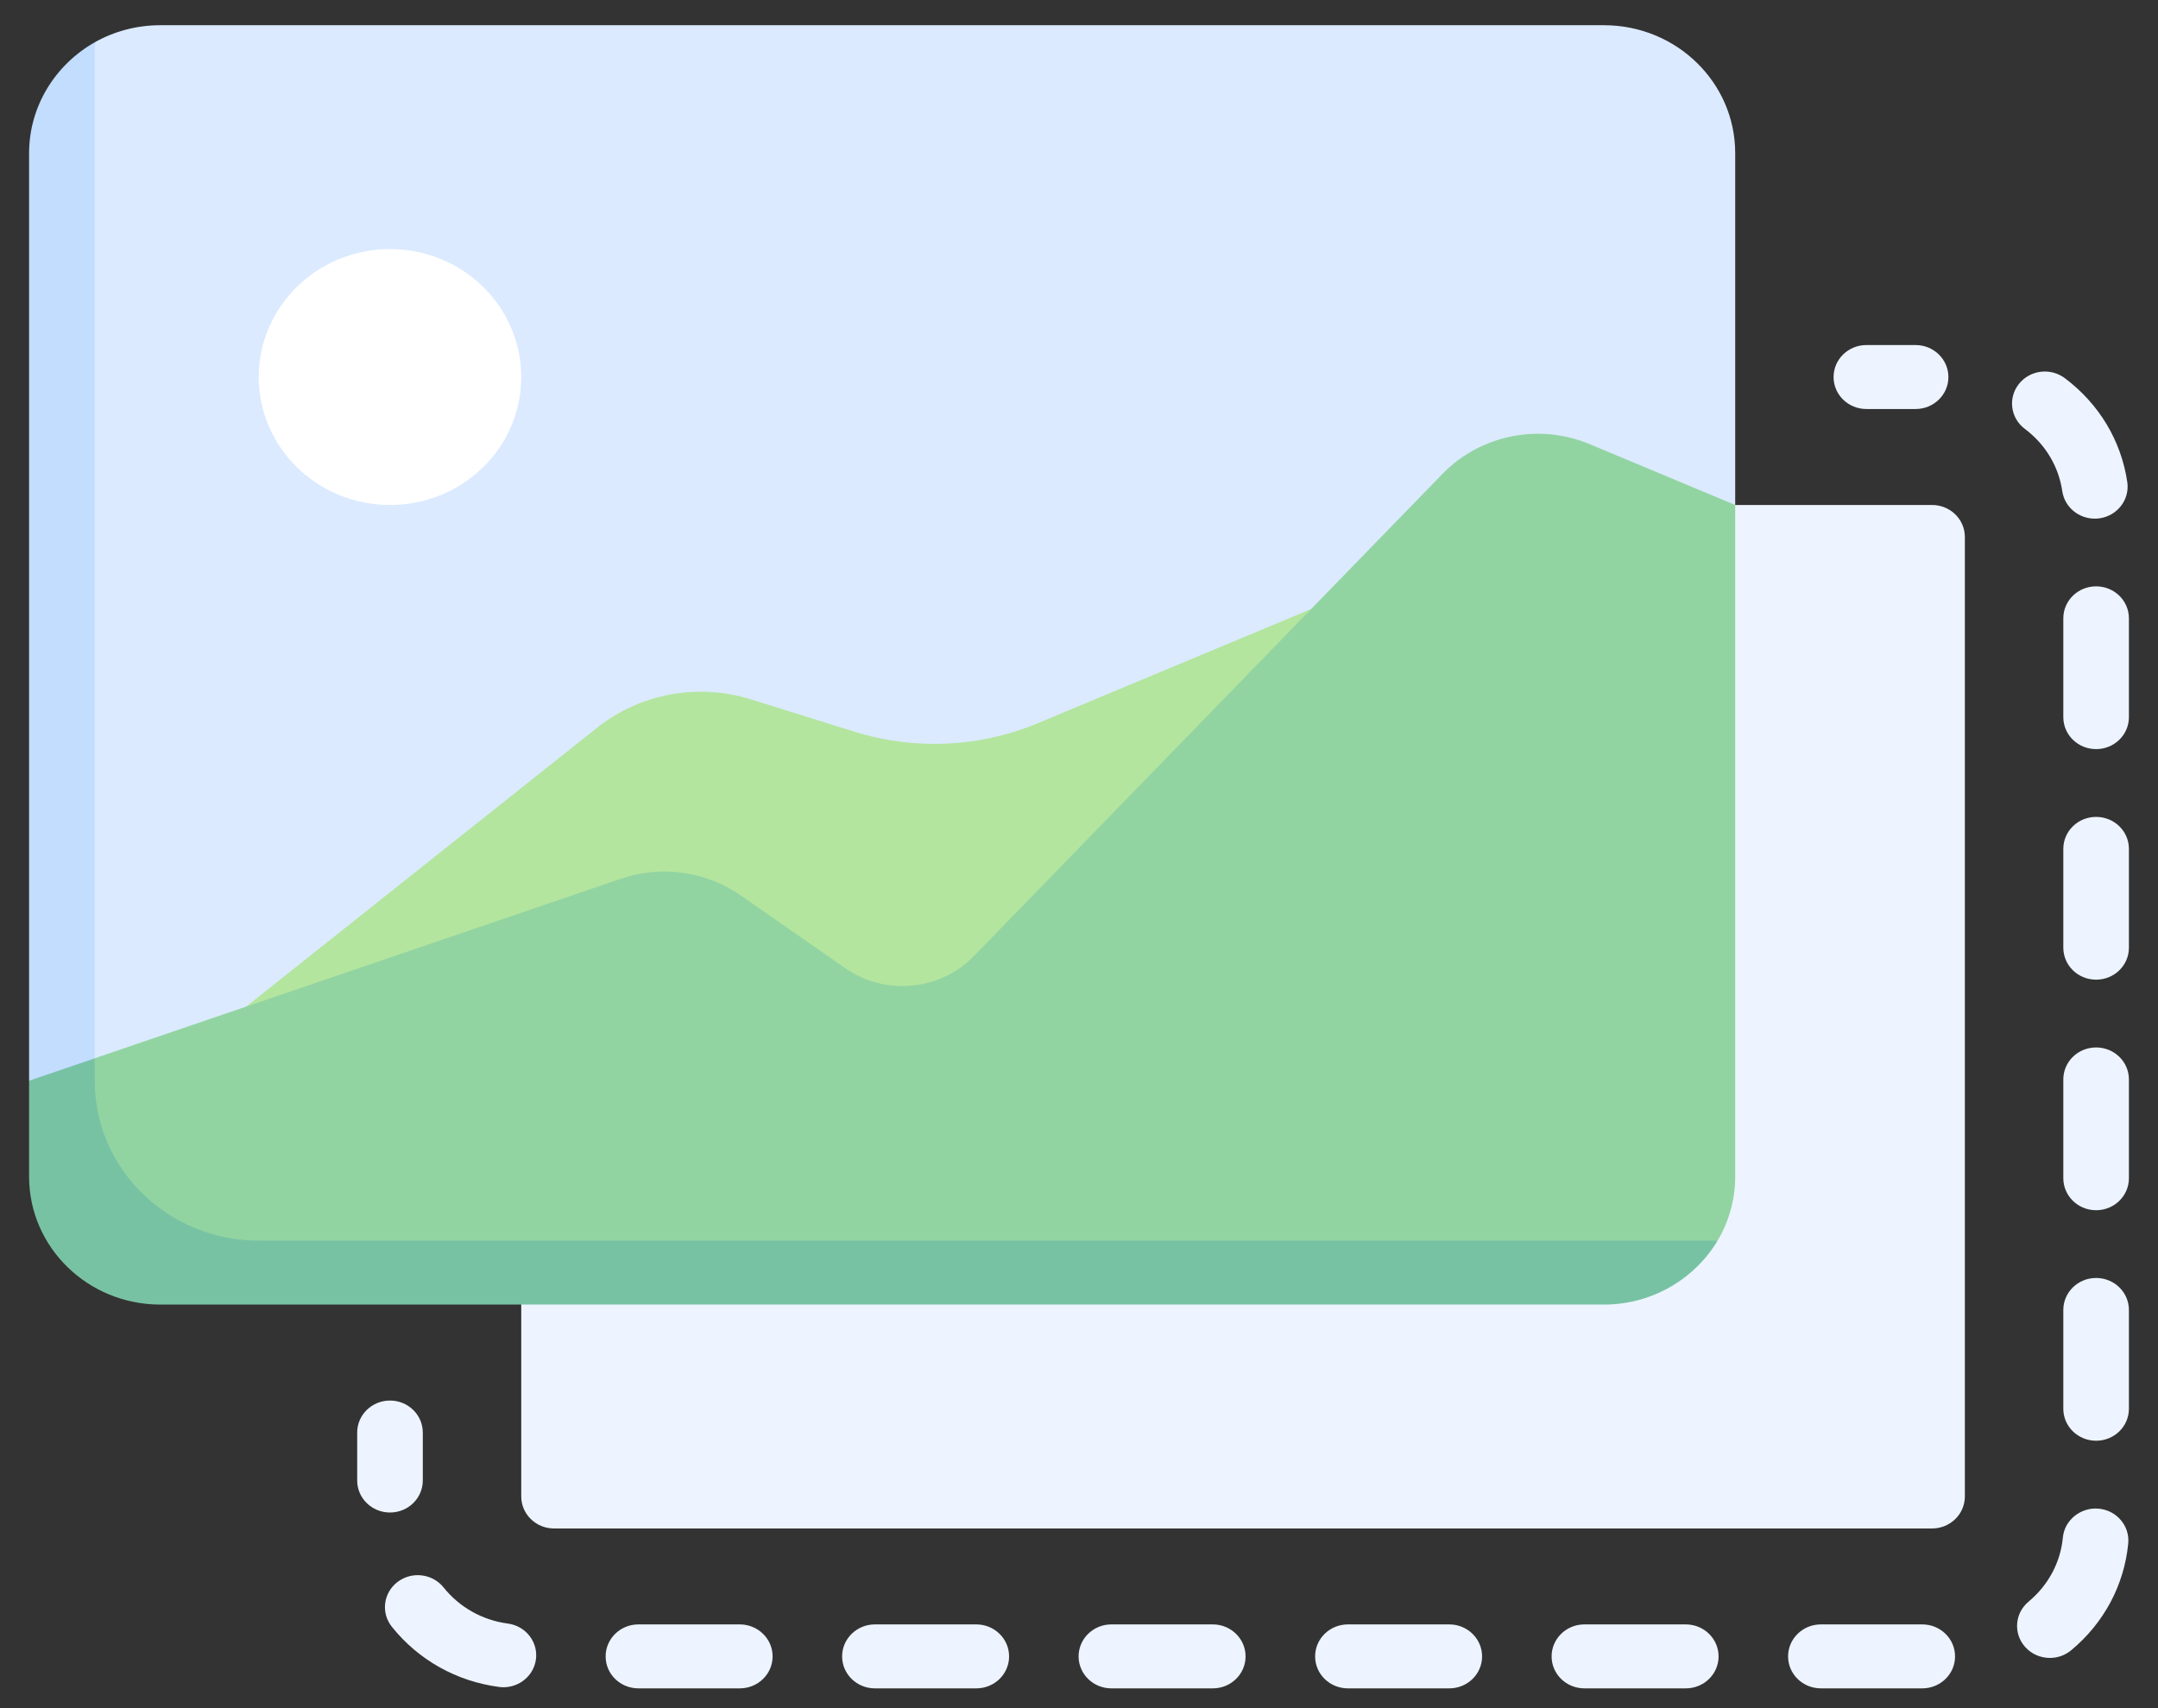 <svg width="48" height="38" viewBox="0 0 48 38" fill="none" xmlns="http://www.w3.org/2000/svg">
<rect x="0" y="0" width="48" height="38" fill="#333333" stroke="none"/>
<path d="M12.323 34.003H42.974C43.377 34.003 43.704 33.684 43.704 33.291V11.945C43.704 11.552 43.377 11.234 42.974 11.234H12.323C11.921 11.234 11.594 11.552 11.594 11.945V33.291C11.594 33.684 11.921 34.003 12.323 34.003Z" fill="#EDF4FF"/>
<path d="M35.677 0.561H3.566C3.035 0.561 2.536 0.699 2.107 0.941L1.377 3.407V26.176H30.751L38.596 11.234V3.407C38.596 1.835 37.289 0.561 35.677 0.561Z" fill="#DBEAFF"/>
<path d="M31.298 12.657L23.085 16.088C21.793 16.629 20.343 16.696 19.004 16.277L16.701 15.558C15.526 15.191 14.24 15.428 13.283 16.188L4.296 23.33L21.811 24.041L31.298 12.657Z" fill="#B3E59F"/>
<path d="M0.647 3.407V24.041L1.415 24.634L2.107 23.543V0.941C1.238 1.434 0.647 2.356 0.647 3.407Z" fill="#C3DDFF"/>
<path d="M35.357 9.88C34.233 9.411 32.929 9.674 32.088 10.539L21.662 21.269C20.91 22.043 19.689 22.157 18.8 21.538L16.474 19.919C15.702 19.381 14.709 19.242 13.813 19.548L2.106 23.543L1.468 25.494C1.468 27.066 2.775 28.34 4.387 28.34H35.676L38.205 27.599C38.453 27.18 38.596 26.694 38.596 26.176V11.234L35.357 9.88Z" fill="#92D4A1"/>
<path d="M42.608 9.099H41.514C41.11 9.099 40.784 8.781 40.784 8.388C40.784 7.995 41.11 7.676 41.514 7.676H42.608C43.011 7.676 43.338 7.995 43.338 8.388C43.338 8.781 43.011 9.099 42.608 9.099Z" fill="#EDF4FF"/>
<path d="M42.756 37.56H40.502C40.099 37.56 39.772 37.242 39.772 36.849C39.772 36.456 40.099 36.137 40.502 36.137H42.756C43.16 36.137 43.486 36.456 43.486 36.849C43.486 37.242 43.16 37.56 42.756 37.56ZM37.496 37.56H35.242C34.839 37.56 34.512 37.242 34.512 36.849C34.512 36.456 34.839 36.137 35.242 36.137H37.496C37.9 36.137 38.226 36.456 38.226 36.849C38.226 37.242 37.9 37.56 37.496 37.56ZM32.236 37.56H29.982C29.578 37.56 29.252 37.242 29.252 36.849C29.252 36.456 29.578 36.137 29.982 36.137H32.236C32.639 36.137 32.966 36.456 32.966 36.849C32.966 37.242 32.639 37.56 32.236 37.56ZM26.976 37.56H24.721C24.318 37.56 23.991 37.242 23.991 36.849C23.991 36.456 24.318 36.137 24.721 36.137H26.976C27.379 36.137 27.705 36.456 27.705 36.849C27.705 37.242 27.379 37.56 26.976 37.56ZM21.715 37.56H19.461C19.058 37.56 18.731 37.242 18.731 36.849C18.731 36.456 19.058 36.137 19.461 36.137H21.715C22.119 36.137 22.445 36.456 22.445 36.849C22.445 37.242 22.119 37.56 21.715 37.56ZM16.455 37.56H14.201C13.797 37.56 13.471 37.242 13.471 36.849C13.471 36.456 13.797 36.137 14.201 36.137H16.455C16.858 36.137 17.185 36.456 17.185 36.849C17.185 37.242 16.858 37.56 16.455 37.56ZM11.197 37.535C11.165 37.535 11.132 37.532 11.098 37.528C10.153 37.403 9.307 36.928 8.717 36.191C8.469 35.882 8.525 35.435 8.842 35.193C9.161 34.95 9.619 35.006 9.867 35.315C10.222 35.758 10.729 36.043 11.295 36.118C11.695 36.171 11.974 36.53 11.92 36.919C11.87 37.276 11.557 37.535 11.197 37.535ZM45.595 36.883C45.389 36.883 45.184 36.798 45.04 36.633C44.778 36.334 44.815 35.885 45.122 35.63C45.56 35.265 45.831 34.759 45.884 34.204C45.921 33.813 46.282 33.528 46.678 33.562C47.08 33.598 47.375 33.945 47.338 34.336C47.248 35.263 46.798 36.107 46.068 36.713C45.931 36.827 45.762 36.883 45.595 36.883ZM46.623 32.051C46.22 32.051 45.894 31.733 45.894 31.34V29.142C45.894 28.749 46.22 28.43 46.623 28.43C47.027 28.43 47.353 28.749 47.353 29.142V31.34C47.353 31.733 47.027 32.051 46.623 32.051ZM46.623 26.923C46.22 26.923 45.894 26.604 45.894 26.211V24.013C45.894 23.62 46.22 23.302 46.623 23.302C47.027 23.302 47.353 23.62 47.353 24.013V26.211C47.353 26.604 47.027 26.923 46.623 26.923ZM46.623 21.794C46.22 21.794 45.894 21.476 45.894 21.082V18.884C45.894 18.491 46.22 18.173 46.623 18.173C47.027 18.173 47.353 18.491 47.353 18.884V21.083C47.353 21.476 47.027 21.794 46.623 21.794ZM46.623 16.665C46.22 16.665 45.894 16.347 45.894 15.954V13.755C45.894 13.363 46.22 13.044 46.623 13.044C47.027 13.044 47.353 13.363 47.353 13.755V15.954C47.353 16.347 47.027 16.665 46.623 16.665ZM46.593 11.538C46.236 11.538 45.924 11.282 45.871 10.928C45.79 10.376 45.495 9.883 45.038 9.541C44.718 9.301 44.659 8.854 44.905 8.543C45.15 8.231 45.607 8.173 45.928 8.413C46.688 8.983 47.181 9.804 47.317 10.725C47.374 11.114 47.097 11.475 46.698 11.531C46.663 11.536 46.628 11.538 46.593 11.538Z" fill="#EDF4FF"/>
<path d="M8.675 33.648C8.271 33.648 7.945 33.329 7.945 32.936V31.869C7.945 31.476 8.271 31.157 8.675 31.157C9.078 31.157 9.404 31.476 9.404 31.869V32.936C9.404 33.329 9.078 33.648 8.675 33.648Z" fill="#EDF4FF"/>
<path d="M8.675 11.234C10.287 11.234 11.594 9.959 11.594 8.388C11.594 6.816 10.287 5.541 8.675 5.541C7.062 5.541 5.755 6.816 5.755 8.388C5.755 9.959 7.062 11.234 8.675 11.234Z" fill="white"/>
<path d="M5.755 27.599C3.74 27.599 2.107 26.006 2.107 24.042V23.544L0.647 24.042V26.176C0.647 27.748 1.954 29.022 3.566 29.022H35.677C36.754 29.022 37.699 28.446 38.205 27.599H5.755Z" fill="#78C2A4"/>
</svg>
